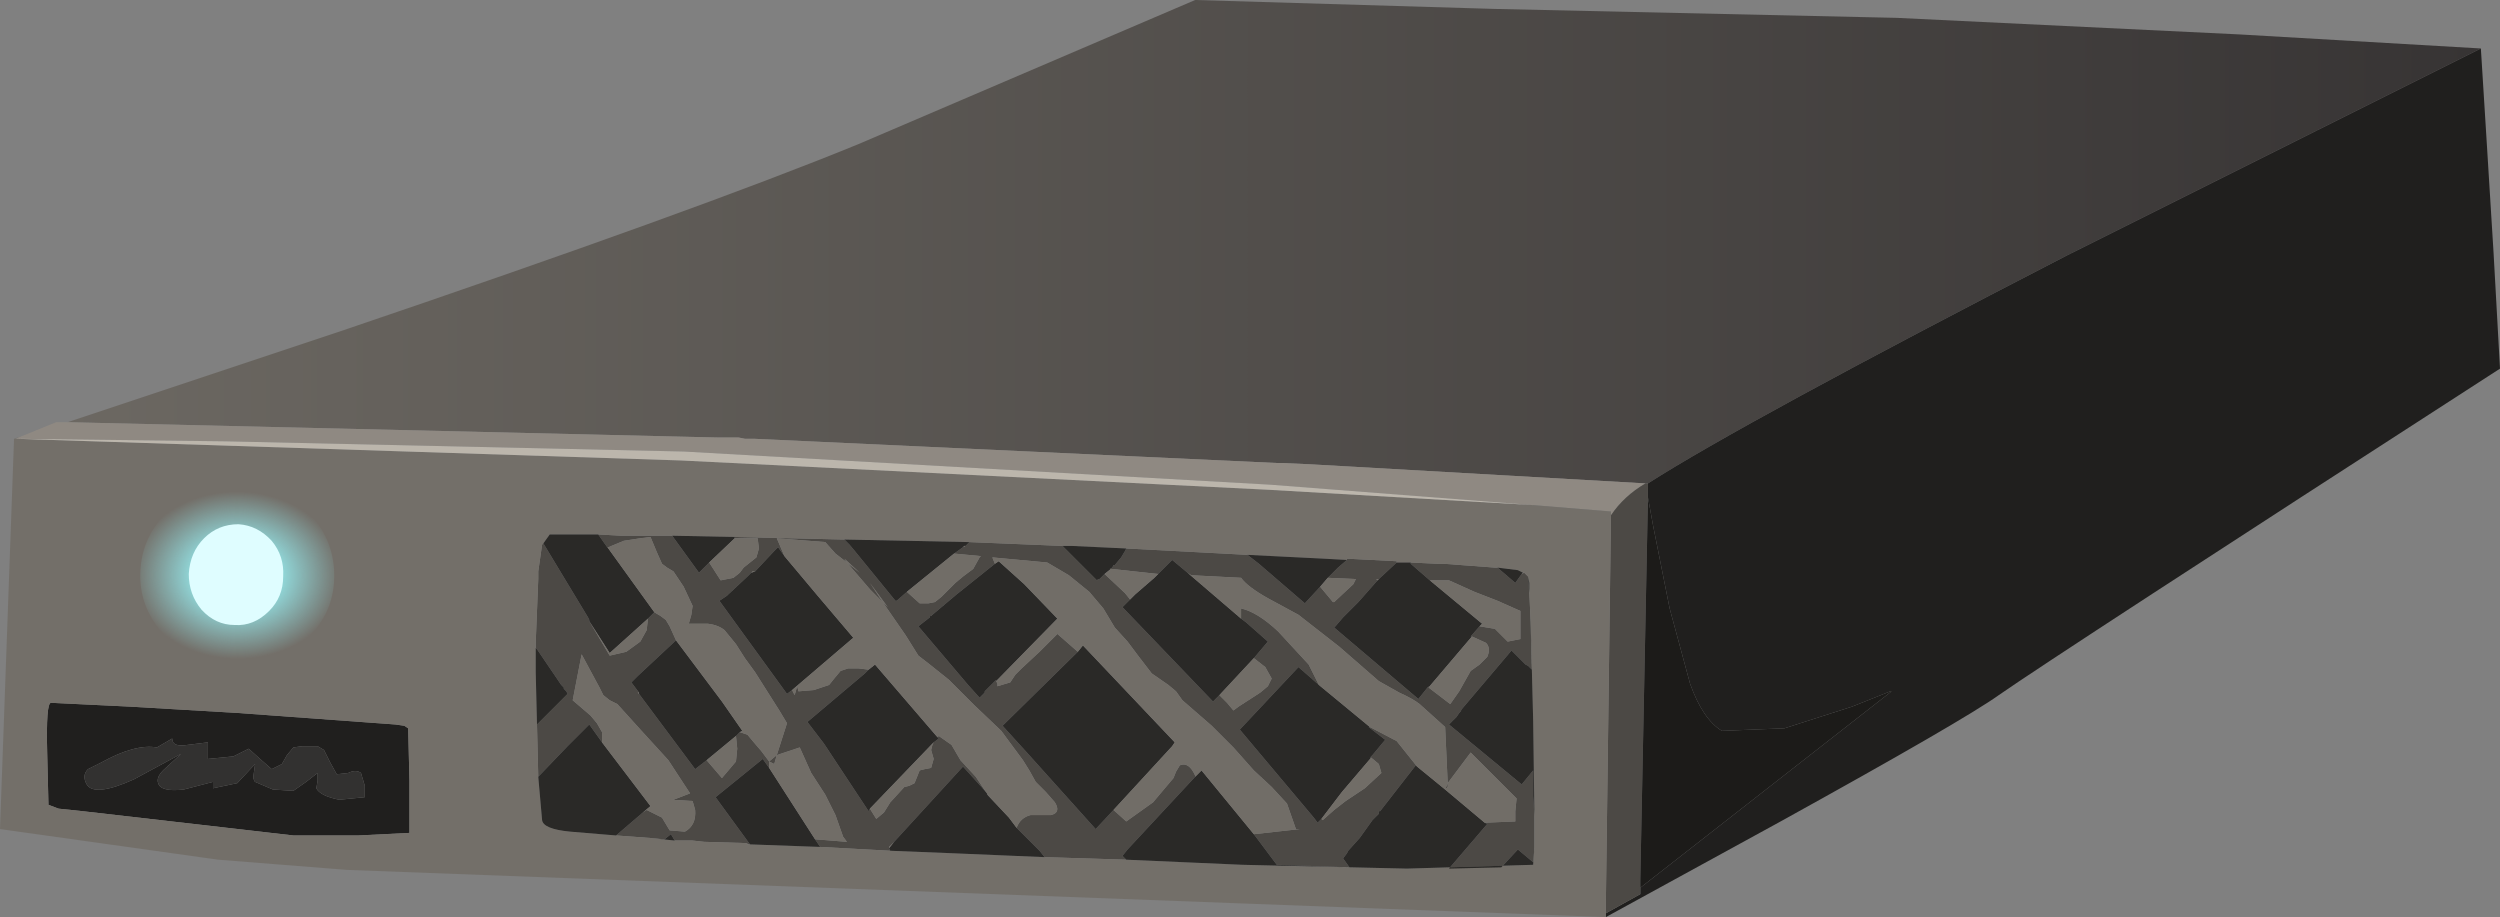 <?xml version="1.0" encoding="UTF-8" standalone="no"?>
<svg xmlns:xlink="http://www.w3.org/1999/xlink" height="35.95px" width="98.0px" xmlns="http://www.w3.org/2000/svg">
  <rect width="100%" height="100%" fill="#808080" stroke="none"/>
  <g transform="matrix(1.0, 0.0, 0.0, 1.0, 0.0, 0.0)">
    <use height="35.95" transform="matrix(1.0, 0.0, 0.0, 1.0, 0.0, 0.0)" width="98.0" xlink:href="#shape0"/>
  </g>
  <defs>
    <g id="shape0" transform="matrix(1.0, 0.0, 0.0, 1.0, 0.0, 0.0)">
      <path d="M0.55 17.2 L0.85 17.1 0.6 17.2 0.55 17.2 M2.65 16.55 L13.3 13.0 Q27.3 8.25 33.65 5.65 L46.85 0.0 58.6 0.35 74.35 0.7 87.8 1.35 97.25 1.9 81.05 10.0 Q68.35 16.55 64.6 18.95 L64.5 18.95 51.35 18.2 50.25 18.15 50.05 18.15 29.55 17.2 29.2 17.2 28.95 17.15 28.1 17.15 2.65 16.55" fill="url(#gradient0)" fill-rule="evenodd" stroke="none"/>
      <path d="M97.25 1.9 L97.45 5.1 97.75 9.95 98.0 14.45 Q80.65 25.65 78.35 27.25 76.95 28.25 69.8 32.2 L62.95 35.95 62.95 35.8 64.3 35.05 64.3 34.8 74.15 27.1 74.1 27.1 72.6 27.7 69.95 28.55 67.5 28.65 Q66.75 28.2 66.25 26.8 L65.45 23.85 64.8 20.6 64.6 19.5 64.6 18.95 Q68.35 16.55 81.05 10.0 L97.25 1.9 M16.05 30.6 L16.05 32.65 14.05 32.75 11.5 32.75 7.6 32.3 3.25 31.8 2.3 31.7 1.9 31.55 1.85 29.5 Q1.8 27.55 2.0 27.55 L5.1 27.7 9.35 27.95 15.5 28.4 15.85 28.45 16.0 28.55 16.05 30.6 M11.85 29.25 L11.5 29.3 11.25 29.6 11.05 29.95 10.65 30.15 10.25 29.8 9.75 29.35 9.15 29.65 8.15 29.75 8.15 29.45 8.15 29.1 7.35 29.2 Q6.75 29.3 6.75 28.95 L6.15 29.3 Q5.3 29.15 3.95 29.9 L3.45 30.15 Q3.2 30.4 3.4 30.75 3.7 31.25 5.25 30.55 L7.1 29.55 6.5 30.1 Q6.1 30.45 6.2 30.7 6.3 31.05 7.2 30.95 L8.35 30.65 8.35 30.8 8.35 30.9 9.3 30.7 10.0 29.95 9.95 30.3 Q9.9 30.55 10.0 30.65 L10.7 30.95 11.5 31.0 12.0 30.65 12.45 30.3 12.45 30.6 12.4 30.9 Q12.55 31.2 13.3 31.35 L14.3 31.25 14.3 30.8 14.15 30.3 Q13.95 30.15 13.65 30.3 L13.2 30.35 12.95 29.9 12.7 29.4 12.45 29.25 12.2 29.25 11.85 29.25" fill="#201f1e" fill-rule="evenodd" stroke="none"/>
      <path d="M0.85 17.1 L2.2 16.55 2.65 16.55 28.1 17.15 28.95 17.15 29.2 17.2 29.55 17.2 50.05 18.15 50.25 18.15 51.35 18.2 64.5 18.95 Q63.65 19.45 63.15 20.2 L63.15 20.05 60.1 19.8 49.8 19.0 26.8 17.7 8.85 17.3 0.6 17.2 0.85 17.1" fill="#8f8982" fill-rule="evenodd" stroke="none"/>
      <path d="M64.6 18.95 L64.6 19.5 64.3 34.5 64.3 34.8 64.3 35.05 62.95 35.8 62.95 35.4 63.15 20.2 Q63.65 19.45 64.5 18.95 L64.6 18.95 M43.55 22.3 L43.5 22.3 43.6 22.25 43.65 22.15 43.7 22.15 43.95 21.85 44.1 21.6 44.15 21.5 48.9 21.75 49.35 22.1 51.15 23.65 51.75 23.0 52.25 23.6 52.3 23.6 53.05 22.9 53.15 22.7 52.05 22.65 52.45 22.25 52.8 21.95 52.8 21.9 54.75 22.0 54.75 22.05 54.05 22.7 53.95 22.7 54.0 22.75 53.25 23.6 52.75 24.1 52.65 24.2 52.35 24.55 52.3 24.6 55.6 27.4 56.0 26.9 56.0 26.95 56.85 27.6 57.2 27.1 57.65 26.3 58.0 26.05 58.3 25.75 Q58.45 25.4 58.25 25.2 L57.7 24.95 57.65 24.95 58.0 24.55 58.6 24.65 59.1 25.15 59.6 25.05 59.6 23.95 58.7 23.55 57.8 23.2 56.8 22.75 56.05 22.75 55.3 22.1 55.3 22.05 56.35 22.1 56.45 22.1 56.6 22.1 58.6 22.25 58.7 22.25 59.4 22.85 59.65 22.5 59.75 22.45 59.8 22.5 59.9 22.6 59.95 23.25 60.0 24.35 60.0 24.6 60.05 26.25 59.9 26.1 59.8 26.05 59.25 25.5 58.7 26.15 57.3 27.8 57.25 27.9 57.2 27.95 57.1 28.1 56.8 28.4 59.65 30.75 60.1 30.2 60.1 31.2 60.15 32.0 60.15 33.2 60.1 33.8 59.5 33.3 58.85 34.0 56.8 34.05 58.3 32.3 58.2 32.25 59.4 32.2 59.4 31.8 59.45 31.3 57.65 29.5 56.75 30.7 56.65 28.5 55.65 27.6 Q55.4 27.4 54.85 27.15 L54.05 26.7 52.5 25.35 50.9 24.1 49.7 23.45 Q48.9 23.0 48.65 22.65 L46.7 22.55 46.55 22.45 45.95 21.95 45.4 22.5 43.55 22.3 M41.65 21.4 L43.0 22.75 43.05 22.7 43.1 22.7 43.2 22.6 43.3 22.5 44.1 23.25 44.3 23.5 44.2 23.6 44.0 23.8 47.55 27.5 47.8 27.25 48.1 27.55 48.35 27.85 48.55 27.7 49.4 27.15 49.7 26.9 49.85 26.6 49.6 26.15 49.15 25.8 49.7 25.15 48.85 24.4 48.65 24.25 48.65 23.85 Q49.3 24.0 50.1 24.75 L51.3 26.05 51.7 26.85 50.9 26.15 48.6 28.6 51.5 32.05 51.65 32.25 51.8 32.1 51.85 32.15 52.3 31.75 52.75 31.4 53.5 30.9 54.15 30.3 54.05 29.95 53.75 29.7 53.7 29.7 53.8 29.6 54.3 29.0 53.65 28.5 53.7 28.5 54.75 29.05 55.55 30.05 55.5 30.0 54.1 31.8 54.05 31.8 54.05 31.9 53.9 32.05 53.8 32.15 53.3 32.85 52.85 33.35 52.8 33.45 52.65 33.65 52.9 34.0 50.05 33.9 49.15 32.7 50.95 32.5 50.8 32.5 50.45 31.5 49.85 30.85 49.15 30.2 48.35 29.3 47.5 28.45 46.35 27.45 46.1 27.1 45.8 26.85 45.15 26.4 44.65 25.75 44.2 25.15 43.7 24.6 43.25 23.85 42.7 23.2 41.9 22.55 41.05 22.05 38.9 21.85 39.0 22.1 37.5 23.3 36.55 24.1 36.5 24.15 36.45 24.15 36.45 24.2 36.0 24.55 37.95 26.85 38.4 27.35 38.6 27.15 38.6 27.1 39.05 26.65 39.05 26.7 39.1 26.8 39.1 26.9 39.6 26.75 39.8 26.45 40.05 26.2 40.75 25.55 41.45 24.85 42.25 25.55 39.3 28.45 40.3 29.55 42.95 32.5 43.65 31.75 44.15 32.2 45.2 31.45 46.0 30.5 46.1 30.25 46.25 30.0 Q46.6 29.85 46.85 30.4 L46.85 30.45 44.2 33.3 44.0 33.55 44.15 33.7 40.95 33.6 40.75 33.35 40.0 32.6 39.85 32.45 Q40.0 32.05 40.4 31.95 L41.2 31.95 Q41.6 31.85 41.35 31.45 L41.0 31.05 40.6 30.65 40.35 30.2 40.1 29.8 39.25 28.65 38.2 27.65 37.7 27.15 37.2 26.65 36.45 26.05 36.0 25.7 35.75 25.3 35.5 24.9 34.6 23.6 34.8 23.8 34.1 22.85 34.3 23.15 34.6 23.6 34.1 23.1 33.2 22.05 33.7 22.45 33.1 21.9 33.2 22.05 32.75 21.7 32.35 21.25 30.45 21.1 30.75 21.8 30.5 21.45 30.35 21.6 29.6 22.4 29.5 22.4 29.45 22.45 29.3 22.6 28.55 23.3 28.5 23.35 28.2 23.55 30.85 27.2 31.05 27.05 31.15 27.25 31.25 26.9 31.3 27.1 31.9 27.05 32.5 26.85 32.7 26.6 32.95 26.3 33.25 26.2 33.65 26.2 34.05 26.25 33.9 26.4 31.65 28.3 32.3 29.15 34.05 31.8 34.1 31.7 34.35 32.1 34.65 31.85 34.9 31.45 35.45 30.85 35.65 30.8 35.85 30.7 35.95 30.45 36.05 30.2 36.25 30.15 36.5 30.1 36.6 29.75 36.5 29.4 36.55 29.2 36.6 29.1 36.8 28.95 36.75 28.9 36.8 28.85 37.3 29.2 37.65 29.8 38.25 30.45 38.75 31.2 38.7 31.15 38.7 31.1 37.75 30.05 35.05 33.0 34.85 33.2 34.85 33.25 34.9 33.35 32.15 33.2 31.95 32.9 33.2 33.0 33.05 32.8 32.75 31.95 32.35 31.15 31.8 30.3 31.35 29.3 30.45 29.6 30.85 28.35 30.55 27.85 29.6 26.35 29.2 25.8 28.85 25.25 28.4 24.7 Q28.15 24.5 27.75 24.45 L27.4 24.45 27.0 24.45 27.1 24.1 27.15 23.75 26.8 23.0 26.4 22.4 26.15 22.25 25.95 22.1 25.75 21.65 25.5 21.05 25.1 21.1 24.45 21.2 23.85 21.45 23.8 21.45 23.45 20.95 24.35 21.0 26.35 21.0 27.4 22.45 27.75 22.1 27.8 22.05 28.25 22.75 28.75 22.65 29.0 22.45 29.15 22.25 29.4 22.05 29.65 21.85 29.75 21.5 29.7 21.1 28.8 21.1 28.8 21.05 33.1 21.15 33.3 21.35 33.55 21.65 35.1 23.55 35.15 23.55 35.55 23.2 36.05 23.65 36.4 23.65 36.65 23.6 36.9 23.4 37.15 23.15 37.45 22.85 37.75 22.6 38.15 22.3 38.4 21.85 38.45 21.8 37.4 21.7 37.75 21.45 37.85 21.4 38.0 21.25 41.65 21.4 M59.95 22.85 L59.95 22.95 59.95 23.25 59.95 22.85 M56.75 30.7 L56.75 30.85 56.65 30.95 56.75 30.7 M29.4 33.1 L29.35 33.1 29.25 33.05 27.6 33.0 27.15 32.95 27.1 32.95 26.95 32.95 26.45 32.95 26.3 32.7 26.05 32.9 25.5 32.85 24.15 32.75 25.2 31.85 25.35 31.75 25.95 32.05 26.25 32.55 26.85 32.6 Q27.3 32.35 27.25 31.75 L27.15 31.4 26.3 31.35 26.4 31.35 27.05 31.1 26.2 29.8 25.15 28.65 24.2 27.6 23.9 27.45 23.65 27.25 23.5 26.95 22.8 25.65 22.45 27.45 23.15 28.05 23.4 28.35 23.6 28.7 23.6 29.1 23.1 28.4 22.8 28.7 22.35 29.15 22.25 29.25 21.1 30.45 21.05 28.4 22.25 27.2 22.2 27.1 22.15 27.05 22.1 27.0 22.1 26.95 22.0 26.85 21.05 25.45 21.0 25.4 21.0 25.2 21.1 22.7 21.1 22.55 21.1 22.4 21.25 21.35 21.3 21.3 23.05 24.2 23.1 24.3 23.1 24.35 23.9 25.7 24.55 25.55 25.1 25.15 25.35 24.7 25.4 24.25 25.65 24.0 25.9 24.15 26.1 24.3 26.25 24.55 26.5 25.1 25.0 26.5 24.75 26.75 25.05 27.15 25.0 27.15 25.05 27.2 27.25 30.15 27.7 29.8 28.3 30.5 28.85 29.85 28.9 29.35 28.85 28.85 29.0 28.7 29.3 28.8 29.55 29.1 29.85 29.45 30.15 29.85 30.45 29.6 30.35 29.95 30.15 29.85 30.15 30.1 29.9 29.75 28.05 31.25 29.4 33.1" fill="#4c4945" fill-rule="evenodd" stroke="none"/>
      <path d="M62.95 35.95 L13.6 34.1 8.55 33.7 0.0 32.5 0.55 17.2 0.6 17.2 26.7 18.05 49.75 19.2 60.1 19.8 63.15 20.05 63.15 20.2 62.95 35.4 62.95 35.8 62.95 35.95 M60.15 33.2 L60.15 32.0 60.1 28.25 60.0 24.35 59.95 23.25 59.95 22.95 59.95 22.85 59.9 22.6 59.8 22.5 59.75 22.45 59.7 22.45 59.5 22.35 58.7 22.25 58.6 22.25 56.6 22.1 56.45 22.1 56.35 22.1 55.3 22.05 54.75 22.05 54.75 22.0 52.8 21.9 52.8 21.95 51.9 21.9 48.9 21.75 44.15 21.5 42.0 21.4 41.65 21.4 38.0 21.25 33.1 21.15 28.8 21.05 26.35 21.0 24.35 21.0 23.45 20.95 21.55 20.95 21.3 21.3 21.25 21.35 21.1 22.4 21.1 22.55 21.1 22.7 21.0 25.2 21.0 25.4 21.0 26.35 21.1 30.45 21.25 32.15 Q21.3 32.5 22.35 32.6 L24.15 32.75 25.5 32.85 26.45 32.95 26.95 32.95 27.1 32.95 27.15 32.95 27.6 33.0 29.25 33.05 29.3 33.1 29.35 33.1 29.4 33.1 32.15 33.2 34.9 33.35 37.4 33.45 40.95 33.6 44.15 33.7 48.7 33.9 55.15 34.05 60.1 33.9 60.15 33.2 M16.05 30.6 L16.0 28.55 15.85 28.45 15.5 28.4 9.35 27.95 5.1 27.7 2.0 27.55 Q1.8 27.55 1.85 29.5 L1.9 31.55 2.3 31.7 3.25 31.8 7.6 32.3 11.5 32.75 14.05 32.75 16.05 32.65 16.05 30.6" fill="#736f69" fill-rule="evenodd" stroke="none"/>
      <path d="M64.6 19.5 L64.8 20.6 65.45 23.85 66.25 26.8 Q66.75 28.2 67.5 28.65 L69.95 28.55 72.6 27.7 74.1 27.1 74.15 27.1 64.3 34.8 64.3 34.5 64.6 19.5" fill="#1c1b19" fill-rule="evenodd" stroke="none"/>
      <path d="M44.15 21.5 L44.1 21.6 43.95 21.85 43.7 22.15 43.65 22.15 43.6 22.25 43.5 22.3 43.55 22.3 43.3 22.5 43.2 22.6 43.1 22.7 43.05 22.7 43.0 22.75 41.65 21.4 42.0 21.4 44.15 21.5 M45.4 22.5 L45.95 21.95 46.55 22.45 48.65 24.25 48.85 24.4 49.7 25.15 49.15 25.8 47.8 27.25 47.55 27.5 44.0 23.8 44.2 23.6 44.3 23.5 44.5 23.3 45.25 22.65 45.4 22.5 M58.2 32.25 L58.3 32.3 56.8 34.05 58.85 34.0 59.5 33.3 60.1 33.8 60.15 33.2 60.1 33.9 55.15 34.05 48.7 33.9 44.15 33.7 44.0 33.55 44.2 33.3 46.85 30.45 47.1 30.2 49.15 32.7 50.05 33.9 52.9 34.0 52.65 33.65 52.8 33.45 52.85 33.35 53.3 32.85 53.8 32.15 53.9 32.05 54.05 31.9 54.05 31.8 54.1 31.8 55.5 30.0 55.55 30.05 56.65 30.95 58.2 32.25 M60.15 32.0 L60.1 31.2 60.1 30.2 59.65 30.75 56.8 28.4 57.1 28.1 57.2 27.95 57.25 27.9 57.3 27.8 58.7 26.15 59.25 25.5 59.8 26.05 59.9 26.1 60.05 26.25 60.0 24.6 60.0 24.35 60.1 28.25 60.15 32.0 M59.95 23.25 L59.9 22.6 59.95 22.85 59.95 23.25 M59.65 22.5 L59.4 22.85 58.7 22.25 59.5 22.35 59.7 22.45 59.65 22.5 M55.3 22.05 L55.3 22.1 56.05 22.75 58.1 24.45 58.0 24.55 57.65 24.95 57.7 24.95 56.0 26.95 56.0 26.9 55.6 27.4 52.3 24.6 52.35 24.55 52.65 24.2 52.75 24.1 53.25 23.6 54.0 22.75 54.05 22.7 54.75 22.05 55.3 22.05 M52.8 21.95 L52.45 22.25 52.05 22.65 51.75 23.0 51.15 23.65 49.35 22.1 48.9 21.75 51.9 21.9 52.8 21.95 M53.7 28.5 L53.65 28.5 54.3 29.0 53.8 29.6 53.7 29.7 53.75 29.7 52.6 31.05 51.8 32.1 51.65 32.25 51.5 32.05 48.6 28.6 50.9 26.15 51.7 26.85 53.7 28.5 M40.95 33.6 L37.4 33.45 34.9 33.35 34.85 33.25 35.05 33.0 37.75 30.05 38.7 31.1 38.7 31.15 38.75 31.2 39.55 32.05 39.85 32.45 40.0 32.6 40.75 33.35 40.95 33.6 M32.15 33.2 L29.4 33.1 28.05 31.25 29.9 29.75 30.15 30.1 31.95 32.9 32.15 33.2 M26.45 32.95 L25.5 32.85 26.05 32.9 26.3 32.7 26.45 32.95 M24.15 32.75 L22.35 32.6 Q21.3 32.5 21.25 32.15 L21.1 30.45 21.0 26.35 21.0 25.4 21.05 25.45 22.0 26.85 22.1 26.95 22.1 27.0 22.15 27.05 22.2 27.1 22.25 27.2 21.05 28.4 21.1 30.45 22.25 29.25 22.35 29.15 22.8 28.7 23.1 28.4 23.6 29.1 25.5 31.6 25.2 31.85 24.15 32.75 M21.3 21.3 L21.55 20.95 23.45 20.95 25.65 24.0 25.4 24.25 23.9 25.6 23.1 24.35 23.1 24.3 23.05 24.2 21.3 21.3 M26.35 21.0 L28.8 21.05 28.8 21.1 27.8 22.05 27.75 22.1 27.4 22.45 26.35 21.0 M33.1 21.15 L38.0 21.25 37.85 21.4 37.8 21.4 37.75 21.45 37.4 21.7 35.55 23.2 35.15 23.55 35.1 23.55 33.55 21.65 33.3 21.35 33.1 21.15 M43.65 31.75 L42.95 32.5 40.3 29.55 39.3 28.45 42.25 25.55 42.45 25.3 46.05 29.1 45.95 29.25 43.65 31.75 M39.05 26.7 L39.05 26.65 38.6 27.1 38.6 27.15 38.4 27.35 37.95 26.85 36.0 24.55 36.45 24.2 36.45 24.15 36.5 24.15 36.55 24.1 37.5 23.3 39.0 22.1 39.15 22.0 40.15 22.9 41.45 24.25 39.05 26.7 M29.45 22.45 L29.6 22.4 30.35 21.6 30.5 21.45 30.75 21.8 32.05 23.35 33.45 25.0 31.05 27.05 30.85 27.2 28.2 23.55 28.5 23.35 28.55 23.3 29.3 22.6 29.45 22.45 M36.75 28.9 L36.8 28.95 36.6 29.1 34.1 31.7 34.05 31.8 32.3 29.15 31.65 28.3 33.9 26.4 34.05 26.25 34.3 26.05 36.75 28.9 M27.7 29.8 L27.25 30.15 25.05 27.2 25.05 27.15 24.75 26.75 25.0 26.5 26.5 25.1 28.3 27.5 29.1 28.65 29.0 28.7 28.85 28.85 27.7 29.8" fill="#2a2927" fill-rule="evenodd" stroke="none"/>
      <path d="M43.55 22.3 L45.4 22.5 45.25 22.65 44.5 23.3 44.3 23.5 44.1 23.25 43.3 22.5 43.55 22.3 M46.55 22.45 L46.7 22.55 48.65 22.65 Q48.9 23.0 49.7 23.45 L50.9 24.1 52.5 25.35 54.05 26.7 54.85 27.15 Q55.4 27.4 55.65 27.6 L56.65 28.5 56.75 30.7 57.65 29.5 59.45 31.3 59.4 31.8 59.4 32.2 58.2 32.25 56.65 30.95 55.55 30.05 54.75 29.05 53.7 28.5 51.7 26.85 51.3 26.05 50.1 24.75 Q49.3 24.0 48.65 23.85 L48.65 24.25 46.55 22.45 M59.75 22.45 L59.65 22.5 59.7 22.45 59.75 22.45 M56.05 22.75 L56.8 22.75 57.8 23.2 58.7 23.55 59.6 23.95 59.6 25.05 59.1 25.15 58.6 24.65 58.0 24.55 58.1 24.45 56.05 22.75 M57.7 24.95 L58.25 25.2 Q58.45 25.4 58.3 25.75 L58.0 26.05 57.65 26.3 57.2 27.1 56.85 27.6 56.0 26.95 57.7 24.95 M54.0 22.75 L53.95 22.7 54.05 22.7 54.0 22.75 M52.05 22.65 L53.15 22.7 53.05 22.9 52.3 23.6 52.25 23.6 51.75 23.0 52.05 22.65 M39.0 22.1 L38.9 21.85 41.05 22.05 41.9 22.55 42.7 23.2 43.25 23.85 43.7 24.6 44.2 25.15 44.65 25.75 45.15 26.4 45.8 26.85 46.1 27.1 46.35 27.45 47.5 28.45 48.35 29.3 49.15 30.2 49.85 30.85 50.45 31.5 50.8 32.5 50.95 32.5 49.15 32.7 47.1 30.2 46.85 30.45 46.85 30.4 Q46.6 29.85 46.25 30.0 L46.1 30.25 46.0 30.5 45.2 31.45 44.15 32.2 43.65 31.75 45.95 29.25 46.05 29.1 42.45 25.3 42.25 25.55 41.45 24.85 40.75 25.55 40.05 26.2 39.8 26.45 39.6 26.75 39.1 26.9 39.1 26.8 39.05 26.7 41.45 24.25 40.15 22.9 39.15 22.0 39.0 22.1 M53.75 29.7 L54.05 29.95 54.15 30.3 53.5 30.9 52.75 31.4 52.3 31.75 51.85 32.15 51.8 32.1 52.6 31.05 53.75 29.7 M49.15 25.8 L49.6 26.15 49.85 26.6 49.7 26.9 49.4 27.15 48.55 27.7 48.35 27.85 48.1 27.55 47.8 27.25 49.15 25.8 M56.75 30.7 L56.65 30.95 56.75 30.85 56.75 30.7 M29.35 33.1 L29.3 33.1 29.25 33.05 29.35 33.1 M30.75 21.8 L30.45 21.1 32.35 21.25 32.75 21.7 33.2 22.05 33.1 21.9 33.7 22.45 33.2 22.05 34.1 23.1 34.6 23.6 34.3 23.15 34.1 22.85 34.8 23.8 34.6 23.6 35.5 24.9 35.75 25.3 36.0 25.7 36.45 26.05 37.2 26.65 37.7 27.15 38.2 27.65 39.25 28.65 40.1 29.8 40.35 30.2 40.6 30.65 41.0 31.05 41.35 31.45 Q41.6 31.85 41.2 31.95 L40.4 31.95 Q40.0 32.05 39.85 32.45 L39.55 32.05 38.75 31.2 38.25 30.45 37.65 29.8 37.3 29.2 36.8 28.85 36.75 28.9 34.3 26.05 34.05 26.25 33.65 26.2 33.25 26.2 32.95 26.3 32.7 26.6 32.5 26.85 31.9 27.05 31.3 27.1 31.25 26.9 31.15 27.25 31.05 27.05 33.45 25.0 32.05 23.35 30.75 21.8 M35.05 33.0 L34.85 33.25 34.85 33.2 35.05 33.0 M23.45 20.95 L23.8 21.45 23.85 21.45 24.45 21.2 25.1 21.1 25.5 21.05 25.75 21.65 25.95 22.1 26.15 22.25 26.4 22.4 26.8 23.0 27.15 23.75 27.1 24.1 27.0 24.45 27.4 24.45 27.75 24.45 Q28.15 24.5 28.4 24.7 L28.85 25.25 29.2 25.8 29.6 26.35 30.55 27.85 30.85 28.35 30.45 29.6 31.35 29.3 31.8 30.3 32.35 31.15 32.75 31.95 33.05 32.8 33.2 33.0 31.95 32.9 30.15 30.1 30.15 29.85 30.35 29.95 30.45 29.6 30.15 29.85 29.85 29.45 29.55 29.1 29.3 28.8 29.0 28.7 29.1 28.65 28.3 27.5 26.5 25.1 26.25 24.55 26.1 24.3 25.9 24.15 25.65 24.0 23.45 20.95 M28.8 21.1 L29.7 21.1 29.75 21.5 29.65 21.85 29.4 22.05 29.15 22.25 29.0 22.45 28.75 22.65 28.25 22.75 27.8 22.05 28.8 21.1 M25.4 24.25 L25.35 24.7 25.1 25.15 24.55 25.55 23.9 25.7 23.1 24.35 23.9 25.6 25.4 24.25 M29.6 22.4 L29.45 22.45 29.5 22.4 29.6 22.4 M37.75 21.45 L37.8 21.4 37.85 21.4 37.75 21.45 M37.4 21.7 L38.45 21.8 38.4 21.85 38.15 22.3 37.75 22.6 37.45 22.85 37.15 23.15 36.9 23.4 36.65 23.6 36.4 23.65 36.05 23.65 35.55 23.2 37.4 21.7 M36.6 29.1 L36.55 29.2 36.5 29.4 36.6 29.75 36.5 30.1 36.25 30.15 36.05 30.2 35.95 30.45 35.85 30.7 35.65 30.8 35.45 30.85 34.9 31.45 34.65 31.85 34.35 32.1 34.1 31.7 36.6 29.1 M25.05 27.2 L25.0 27.15 25.05 27.15 25.05 27.2 M28.85 28.85 L28.9 29.35 28.85 29.85 28.3 30.5 27.7 29.8 28.85 28.85 M23.6 29.1 L23.6 28.7 23.4 28.35 23.15 28.05 22.45 27.45 22.8 25.65 23.5 26.95 23.65 27.25 23.9 27.45 24.2 27.6 25.15 28.65 26.2 29.8 27.05 31.1 26.4 31.35 26.3 31.35 27.15 31.4 27.25 31.75 Q27.3 32.35 26.85 32.6 L26.25 32.55 25.95 32.05 25.35 31.75 25.2 31.85 25.5 31.6 23.6 29.1" fill="#716d67" fill-rule="evenodd" stroke="none"/>
      <path d="M60.1 19.8 L49.75 19.2 26.7 18.05 0.6 17.2 8.85 17.3 26.8 17.7 49.8 19.0 60.1 19.8" fill="#bcb6ac" fill-rule="evenodd" stroke="none"/>
      <path d="M11.85 29.25 L12.2 29.25 12.45 29.25 12.7 29.4 12.95 29.9 13.2 30.35 13.65 30.3 Q13.95 30.15 14.15 30.3 L14.3 30.8 14.3 31.25 13.3 31.35 Q12.55 31.2 12.4 30.9 L12.45 30.6 12.45 30.3 12.0 30.65 11.5 31.0 10.7 30.95 10.0 30.65 Q9.9 30.55 9.95 30.3 L10.0 29.95 9.3 30.7 8.35 30.9 8.35 30.8 8.35 30.65 7.2 30.95 Q6.3 31.05 6.2 30.7 6.1 30.45 6.5 30.1 L7.1 29.55 5.25 30.55 Q3.7 31.25 3.4 30.75 3.2 30.4 3.45 30.15 L3.95 29.9 Q5.3 29.15 6.15 29.3 L6.75 28.95 Q6.75 29.3 7.35 29.2 L8.15 29.1 8.15 29.45 8.15 29.75 9.15 29.65 9.75 29.35 10.25 29.8 10.65 30.15 11.05 29.95 11.25 29.6 11.5 29.3 11.85 29.25" fill="#323130" fill-rule="evenodd" stroke="none"/>
      <path d="M13.1 22.7 Q13.05 24.15 11.9 25.15 10.8 26.2 9.2 26.15 7.6 26.1 6.55 25.0 5.45 23.9 5.5 22.45 5.55 20.95 6.7 19.95 7.85 18.95 9.4 19.0 11.0 19.05 12.1 20.1 13.15 21.2 13.1 22.7" fill="url(#gradient1)" fill-rule="evenodd" stroke="none"/>
      <path d="M8.0 21.1 Q8.55 20.55 9.35 20.55 10.1 20.6 10.65 21.2 11.15 21.8 11.1 22.6 11.1 23.4 10.55 23.95 9.95 24.55 9.2 24.5 8.45 24.5 7.9 23.9 7.4 23.3 7.4 22.5 7.45 21.65 8.0 21.1" fill="#dffdff" fill-rule="evenodd" stroke="none"/>
    </g>
    <linearGradient gradientTransform="matrix(0.059, 0.0, 0.0, -0.059, 48.9, 13.65)" gradientUnits="userSpaceOnUse" id="gradient0" spreadMethod="pad" x1="-819.2" x2="819.2">
      <stop offset="0.0" stop-color="#6d6963"/>
      <stop offset="1.0" stop-color="#373434"/>
    </linearGradient>
    <radialGradient cx="0" cy="0" gradientTransform="matrix(-1.0E-4, 0.004, -0.005, -1.0E-4, 9.3, 22.55)" gradientUnits="userSpaceOnUse" id="gradient1" r="819.2" spreadMethod="pad">
      <stop offset="0.239" stop-color="#9bfafe"/>
      <stop offset="1.0" stop-color="#9bfafe" stop-opacity="0.0"/>
    </radialGradient>
  </defs>
</svg>
